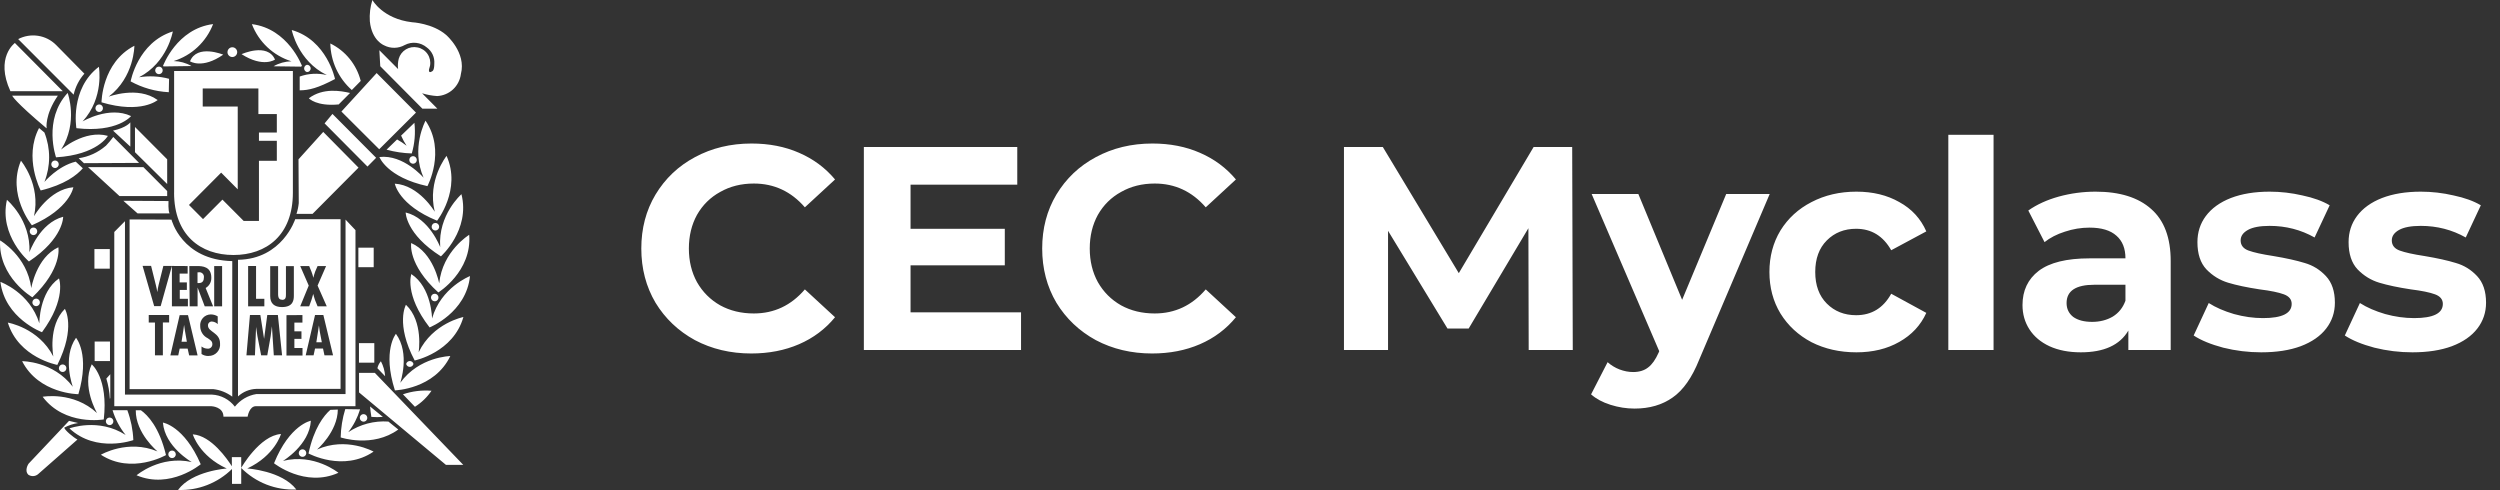 <svg width="250" height="49" viewBox="0 0 250 49" fill="none" xmlns="http://www.w3.org/2000/svg">
<rect x="0" y="0" width="250" height="49" fill="#333333" stroke="none"/>
<path d="M75.122 35.348C73.053 35.348 71.178 34.903 69.496 34.014C67.833 33.105 66.519 31.858 65.552 30.273C64.605 28.668 64.131 26.861 64.131 24.85C64.131 22.839 64.605 21.041 65.552 19.456C66.519 17.851 67.833 16.604 69.496 15.715C71.178 14.806 73.063 14.352 75.151 14.352C76.91 14.352 78.496 14.661 79.907 15.28C81.338 15.899 82.536 16.788 83.503 17.948L80.487 20.732C79.114 19.147 77.413 18.354 75.383 18.354C74.126 18.354 73.005 18.634 72.019 19.195C71.033 19.736 70.26 20.5 69.699 21.486C69.158 22.472 68.887 23.593 68.887 24.85C68.887 26.107 69.158 27.228 69.699 28.214C70.26 29.2 71.033 29.973 72.019 30.534C73.005 31.075 74.126 31.346 75.383 31.346C77.413 31.346 79.114 30.544 80.487 28.939L83.503 31.723C82.536 32.902 81.338 33.801 79.907 34.42C78.476 35.039 76.881 35.348 75.122 35.348ZM102.104 31.23V35H86.386V14.7H101.727V18.47H91.055V22.878H100.48V26.532H91.055V31.23H102.104ZM115.21 35.348C113.141 35.348 111.266 34.903 109.584 34.014C107.921 33.105 106.607 31.858 105.64 30.273C104.693 28.668 104.219 26.861 104.219 24.85C104.219 22.839 104.693 21.041 105.64 19.456C106.607 17.851 107.921 16.604 109.584 15.715C111.266 14.806 113.151 14.352 115.239 14.352C116.998 14.352 118.584 14.661 119.995 15.28C121.426 15.899 122.624 16.788 123.591 17.948L120.575 20.732C119.202 19.147 117.501 18.354 115.471 18.354C114.214 18.354 113.093 18.634 112.107 19.195C111.121 19.736 110.348 20.5 109.787 21.486C109.246 22.472 108.975 23.593 108.975 24.85C108.975 26.107 109.246 27.228 109.787 28.214C110.348 29.2 111.121 29.973 112.107 30.534C113.093 31.075 114.214 31.346 115.471 31.346C117.501 31.346 119.202 30.544 120.575 28.939L123.591 31.723C122.624 32.902 121.426 33.801 119.995 34.42C118.564 35.039 116.969 35.348 115.21 35.348ZM152.869 35L152.84 22.82L146.866 32.854H144.749L138.804 23.081V35H134.396V14.7H138.282L145.88 27.315L153.362 14.7H157.219L157.277 35H152.869ZM176.971 19.398L169.924 35.957C169.208 37.755 168.319 39.021 167.256 39.756C166.212 40.491 164.945 40.858 163.457 40.858C162.645 40.858 161.842 40.732 161.05 40.481C160.257 40.23 159.609 39.882 159.107 39.437L160.76 36.218C161.108 36.527 161.504 36.769 161.949 36.943C162.413 37.117 162.867 37.204 163.312 37.204C163.93 37.204 164.433 37.049 164.82 36.74C165.206 36.45 165.554 35.957 165.864 35.261L165.922 35.116L159.165 19.398H163.834L168.213 29.983L172.621 19.398H176.971ZM185.642 35.232C183.979 35.232 182.481 34.894 181.147 34.217C179.832 33.521 178.798 32.564 178.044 31.346C177.309 30.128 176.942 28.746 176.942 27.199C176.942 25.652 177.309 24.27 178.044 23.052C178.798 21.834 179.832 20.887 181.147 20.21C182.481 19.514 183.979 19.166 185.642 19.166C187.285 19.166 188.716 19.514 189.934 20.21C191.171 20.887 192.07 21.863 192.631 23.139L189.122 25.024C188.31 23.593 187.14 22.878 185.613 22.878C184.434 22.878 183.457 23.265 182.684 24.038C181.911 24.811 181.524 25.865 181.524 27.199C181.524 28.533 181.911 29.587 182.684 30.36C183.457 31.133 184.434 31.52 185.613 31.52C187.16 31.52 188.329 30.805 189.122 29.374L192.631 31.288C192.07 32.525 191.171 33.492 189.934 34.188C188.716 34.884 187.285 35.232 185.642 35.232ZM194.832 13.482H199.356V35H194.832V13.482ZM209.558 19.166C211.975 19.166 213.831 19.746 215.126 20.906C216.421 22.047 217.069 23.777 217.069 26.097V35H212.835V33.057C211.984 34.507 210.399 35.232 208.079 35.232C206.88 35.232 205.836 35.029 204.947 34.623C204.077 34.217 203.41 33.656 202.946 32.941C202.482 32.226 202.25 31.414 202.25 30.505C202.25 29.055 202.791 27.914 203.874 27.083C204.976 26.252 206.668 25.836 208.949 25.836H212.545C212.545 24.85 212.245 24.096 211.646 23.574C211.047 23.033 210.148 22.762 208.949 22.762C208.118 22.762 207.296 22.897 206.484 23.168C205.691 23.419 205.015 23.767 204.454 24.212L202.83 21.051C203.681 20.452 204.696 19.988 205.875 19.659C207.074 19.33 208.301 19.166 209.558 19.166ZM209.21 32.187C209.983 32.187 210.67 32.013 211.269 31.665C211.868 31.298 212.294 30.766 212.545 30.07V28.475H209.442C207.586 28.475 206.658 29.084 206.658 30.302C206.658 30.882 206.88 31.346 207.325 31.694C207.789 32.023 208.417 32.187 209.21 32.187ZM226.123 35.232C224.827 35.232 223.561 35.077 222.324 34.768C221.086 34.439 220.1 34.033 219.366 33.55L220.874 30.302C221.57 30.747 222.411 31.114 223.397 31.404C224.383 31.675 225.349 31.81 226.297 31.81C228.211 31.81 229.168 31.336 229.168 30.389C229.168 29.944 228.907 29.625 228.385 29.432C227.863 29.239 227.06 29.074 225.978 28.939C224.702 28.746 223.648 28.523 222.817 28.272C221.985 28.021 221.26 27.576 220.642 26.938C220.042 26.3 219.743 25.391 219.743 24.212C219.743 23.226 220.023 22.356 220.584 21.602C221.164 20.829 221.995 20.229 223.078 19.804C224.18 19.379 225.475 19.166 226.964 19.166C228.066 19.166 229.158 19.292 230.241 19.543C231.343 19.775 232.251 20.104 232.967 20.529L231.459 23.748C230.086 22.975 228.588 22.588 226.964 22.588C225.997 22.588 225.272 22.723 224.789 22.994C224.305 23.265 224.064 23.613 224.064 24.038C224.064 24.521 224.325 24.86 224.847 25.053C225.369 25.246 226.2 25.43 227.341 25.604C228.617 25.817 229.661 26.049 230.473 26.3C231.285 26.532 231.99 26.967 232.59 27.605C233.189 28.243 233.489 29.132 233.489 30.273C233.489 31.24 233.199 32.1 232.619 32.854C232.039 33.608 231.188 34.198 230.067 34.623C228.965 35.029 227.65 35.232 226.123 35.232ZM241.239 35.232C239.943 35.232 238.677 35.077 237.44 34.768C236.202 34.439 235.216 34.033 234.482 33.55L235.99 30.302C236.686 30.747 237.527 31.114 238.513 31.404C239.499 31.675 240.465 31.81 241.413 31.81C243.327 31.81 244.284 31.336 244.284 30.389C244.284 29.944 244.023 29.625 243.501 29.432C242.979 29.239 242.176 29.074 241.094 28.939C239.818 28.746 238.764 28.523 237.933 28.272C237.101 28.021 236.376 27.576 235.758 26.938C235.158 26.3 234.859 25.391 234.859 24.212C234.859 23.226 235.139 22.356 235.7 21.602C236.28 20.829 237.111 20.229 238.194 19.804C239.296 19.379 240.591 19.166 242.08 19.166C243.182 19.166 244.274 19.292 245.357 19.543C246.459 19.775 247.367 20.104 248.083 20.529L246.575 23.748C245.202 22.975 243.704 22.588 242.08 22.588C241.113 22.588 240.388 22.723 239.905 22.994C239.421 23.265 239.18 23.613 239.18 24.038C239.18 24.521 239.441 24.86 239.963 25.053C240.485 25.246 241.316 25.43 242.457 25.604C243.733 25.817 244.777 26.049 245.589 26.3C246.401 26.532 247.106 26.967 247.706 27.605C248.305 28.243 248.605 29.132 248.605 30.273C248.605 31.24 248.315 32.1 247.735 32.854C247.155 33.608 246.304 34.198 245.183 34.623C244.081 35.029 242.766 35.232 241.239 35.232Z" fill="white"/>
<path d="M27.5 5.957C26.75 4.234 24.156 5.417 24.156 5.417C26.326 6.805 27.5 5.957 27.5 5.957ZM23.233 5.704C23.33 5.704 23.424 5.675 23.504 5.621C23.584 5.568 23.647 5.491 23.684 5.401C23.721 5.312 23.73 5.213 23.712 5.118C23.693 5.023 23.646 4.936 23.578 4.867C23.51 4.799 23.423 4.752 23.329 4.733C23.234 4.714 23.136 4.724 23.047 4.761C22.958 4.798 22.882 4.861 22.828 4.942C22.775 5.022 22.746 5.117 22.746 5.214C22.747 5.344 22.799 5.468 22.89 5.559C22.981 5.651 23.105 5.703 23.233 5.704V5.704ZM29.145 6.13C28.516 6.141 27.899 6.312 27.353 6.628L30.101 6.665L30.198 6.594C30.198 6.594 28.826 2.869 25.187 2.413C25.524 3.293 26.056 4.085 26.741 4.728C27.427 5.372 28.249 5.851 29.145 6.13ZM31.072 6.854C31.072 6.754 31.032 6.658 30.962 6.587C30.892 6.517 30.797 6.477 30.697 6.477C30.616 6.497 30.544 6.544 30.493 6.611C30.441 6.677 30.413 6.758 30.413 6.843C30.413 6.927 30.441 7.008 30.493 7.074C30.544 7.141 30.616 7.188 30.697 7.208C30.797 7.208 30.892 7.169 30.962 7.098C31.032 7.027 31.072 6.931 31.072 6.831V6.854ZM16.404 6.643L19.148 6.605C18.605 6.289 17.99 6.118 17.363 6.107C18.256 5.83 19.075 5.353 19.758 4.713C20.442 4.072 20.972 3.285 21.311 2.409C17.671 2.865 16.302 6.59 16.302 6.59L16.4 6.662L16.404 6.643ZM15.519 7.039C15.519 7.113 15.541 7.186 15.582 7.248C15.623 7.31 15.682 7.358 15.75 7.387C15.819 7.415 15.894 7.423 15.967 7.408C16.04 7.394 16.106 7.358 16.159 7.305C16.211 7.252 16.247 7.185 16.261 7.112C16.276 7.039 16.268 6.963 16.24 6.894C16.212 6.825 16.164 6.767 16.102 6.725C16.04 6.684 15.968 6.662 15.894 6.662C15.794 6.662 15.699 6.701 15.629 6.772C15.558 6.843 15.519 6.939 15.519 7.039ZM15.74 9.987C13.764 8.569 10.867 9.666 10.867 9.666C13.438 7.713 13.438 4.577 13.438 4.577C10.173 6.262 10.151 10.232 10.151 10.232C14.147 11.423 15.774 9.998 15.774 9.998L15.74 9.987ZM16.88 9.218L16.906 7.879C15.928 7.617 14.906 7.565 13.907 7.725C16.767 6.239 17.281 3.144 17.281 3.144C13.768 4.245 13.063 8.139 13.063 8.139C14.229 8.778 15.521 9.146 16.846 9.218H16.88ZM32.661 7.502C31.768 7.292 30.834 7.344 29.97 7.653V9.033C30.888 9.033 31.818 8.795 33.501 7.902C33.501 7.902 32.706 4.008 29.175 3.001C29.175 3.001 29.771 6.085 32.669 7.499L32.661 7.502ZM19.001 6.13C19.001 6.13 20.205 6.937 22.323 5.466C22.323 5.466 19.699 4.381 19.001 6.13V6.13ZM37.37 24.769H35.837V26.722H37.37V24.769ZM33.246 11.393L32.459 12.339L36.747 16.656L37.613 15.781L33.246 11.393ZM41.598 11.261L37.666 7.306L34.142 11.155L37.921 14.925L41.598 11.261ZM9.543 10.82C9.543 10.895 9.565 10.967 9.607 11.029C9.648 11.091 9.706 11.14 9.775 11.168C9.843 11.197 9.919 11.204 9.991 11.19C10.064 11.175 10.131 11.139 10.183 11.086C10.236 11.034 10.271 10.967 10.286 10.893C10.3 10.82 10.293 10.745 10.265 10.676C10.236 10.607 10.188 10.548 10.127 10.506C10.065 10.465 9.992 10.443 9.918 10.443C9.819 10.443 9.724 10.483 9.653 10.553C9.583 10.624 9.543 10.72 9.543 10.82ZM38.656 14.967C39.479 15.192 40.326 15.318 41.178 15.344C41.47 14.35 41.559 13.308 41.441 12.279L40.11 13.561C40.263 13.915 40.447 14.254 40.661 14.575C40.361 14.34 40.042 14.129 39.709 13.945L38.656 14.967ZM37.43 34.315H35.897V36.267H37.43V34.315ZM35.181 9.003L36.073 8.094C35.868 7.285 35.489 6.53 34.964 5.883C34.439 5.235 33.78 4.711 33.032 4.347C33.05 5.23 33.251 6.1 33.62 6.902C33.99 7.703 34.521 8.419 35.181 9.003V9.003ZM43.165 22.673C43.165 22.747 43.187 22.82 43.228 22.882C43.27 22.944 43.328 22.992 43.397 23.021C43.465 23.05 43.54 23.057 43.613 23.043C43.686 23.028 43.753 22.992 43.805 22.939C43.858 22.887 43.893 22.819 43.908 22.746C43.922 22.673 43.915 22.597 43.886 22.529C43.858 22.46 43.81 22.401 43.748 22.359C43.687 22.318 43.614 22.296 43.54 22.296C43.441 22.296 43.345 22.335 43.275 22.406C43.205 22.477 43.165 22.573 43.165 22.673ZM38.408 4.532C38.728 4.7 39.085 4.786 39.447 4.78C39.808 4.775 40.162 4.679 40.477 4.501C40.828 4.318 41.224 4.243 41.617 4.287C42.009 4.33 42.38 4.49 42.681 4.746C42.934 4.929 43.136 5.174 43.267 5.458C43.399 5.742 43.455 6.055 43.431 6.368C43.431 7.076 43.225 7.122 43.225 7.122C42.801 7.412 42.907 6.918 42.907 6.918L43.004 6.571C43.077 6.161 42.986 5.739 42.751 5.396C42.516 5.054 42.155 4.819 41.748 4.743C41.351 4.658 40.938 4.728 40.59 4.938C40.242 5.147 39.986 5.482 39.874 5.874C39.788 6.211 39.766 6.561 39.81 6.907L37.936 5.022L38.026 6.624L42.236 10.865H43.735L42.209 9.327C42.697 9.479 43.2 9.572 43.709 9.606C44.3 9.58 44.863 9.345 45.299 8.943C45.734 8.54 46.014 7.995 46.089 7.404C46.655 5.244 44.616 3.495 44.616 3.495C43.255 2.319 41.201 2.224 41.201 2.224C38.277 1.885 37.239 0 37.239 0C37.022 0.687 36.936 1.408 36.984 2.126C37.178 4.075 38.412 4.532 38.412 4.532H38.408ZM43.709 22.07C43.709 22.07 46.16 18.959 44.657 15.589C44.657 15.589 42.697 18.032 43.476 21.176C43.476 21.176 41.906 18.507 39.48 18.367C39.48 18.367 39.855 20.494 43.709 22.07ZM41.22 16.362C41.275 16.374 41.331 16.374 41.386 16.362C41.441 16.349 41.493 16.324 41.537 16.289C41.581 16.254 41.616 16.209 41.641 16.158C41.665 16.107 41.678 16.051 41.678 15.994C41.678 15.938 41.665 15.882 41.641 15.831C41.616 15.78 41.581 15.735 41.537 15.7C41.493 15.664 41.441 15.639 41.386 15.627C41.331 15.614 41.275 15.614 41.22 15.627C41.137 15.646 41.063 15.692 41.01 15.759C40.957 15.826 40.928 15.909 40.928 15.994C40.928 16.08 40.957 16.163 41.01 16.229C41.063 16.296 41.137 16.343 41.22 16.362ZM33.883 10.428L35.008 9.297C34.071 9.078 32.305 8.761 30.884 9.828C30.884 9.828 31.634 10.665 33.906 10.439L33.883 10.428ZM42.742 18.613C42.742 18.613 44.616 15.118 42.554 12.068C42.554 12.068 41.055 14.812 42.359 17.772C42.359 17.772 40.35 15.419 37.94 15.702C37.94 15.702 38.689 17.73 42.742 18.613ZM29.876 45.308C29.876 45.382 29.898 45.455 29.939 45.517C29.98 45.579 30.039 45.628 30.108 45.656C30.176 45.685 30.251 45.692 30.324 45.678C30.397 45.663 30.464 45.627 30.516 45.574C30.569 45.522 30.604 45.455 30.619 45.381C30.633 45.308 30.626 45.232 30.597 45.163C30.569 45.095 30.521 45.036 30.459 44.994C30.398 44.953 30.325 44.931 30.251 44.931C30.152 44.931 30.056 44.971 29.986 45.041C29.916 45.112 29.876 45.208 29.876 45.308ZM31.698 44.961C31.698 44.961 33.764 43.178 33.782 40.957L33.032 40.987C32.369 41.572 31.394 42.82 30.851 45.346C30.851 45.346 34.33 47.23 37.358 45.161C37.358 45.161 34.633 43.634 31.687 44.961H31.698ZM28.294 46.092C28.294 46.092 30.948 44.509 31.087 42.073C31.087 42.073 28.973 42.45 27.402 46.326C27.402 46.326 30.498 48.791 33.842 47.279C33.842 47.279 31.417 45.304 28.294 46.092V46.092ZM24.726 46.846C27.485 45.56 28.099 43.4 28.099 43.4C25.955 43.555 24.118 46.793 24.118 46.793C24.838 47.518 25.7 48.085 26.649 48.456C27.599 48.827 28.615 48.995 29.633 48.95C28.201 47.065 24.726 46.846 24.726 46.846V46.846ZM23.185 45.715V46.627C22.765 45.96 21.131 43.555 19.279 43.434C19.279 43.434 19.909 45.587 22.675 46.85C22.675 46.85 19.204 47.084 17.802 48.995C18.796 49.032 19.787 48.866 20.715 48.505C21.643 48.145 22.489 47.598 23.2 46.899V48.384H24.122V45.715H23.185ZM35.904 37.289V39.242L44.59 46.484H46.325L37.486 37.289H35.904ZM34.824 43.219C35.356 42.538 35.756 41.763 36.005 40.935L34.525 40.912C34.243 41.83 34.089 42.783 34.067 43.743C34.067 43.743 37.265 44.818 39.829 42.952L38.839 42.156C37.421 42.058 36.01 42.431 34.824 43.219V43.219ZM17.581 45.432C17.581 45.332 17.541 45.236 17.471 45.166C17.401 45.095 17.305 45.055 17.206 45.055C17.106 45.055 17.011 45.095 16.941 45.166C16.87 45.236 16.831 45.332 16.831 45.432C16.831 45.532 16.87 45.628 16.941 45.699C17.011 45.77 17.106 45.809 17.206 45.809C17.305 45.809 17.401 45.77 17.471 45.699C17.541 45.628 17.581 45.532 17.581 45.432ZM41.864 35.215C41.864 35.215 42.363 32.151 40.594 30.477C40.594 30.477 39.521 32.362 41.467 36.049C41.467 36.049 45.336 35.249 46.34 31.702C46.34 31.702 43.281 32.301 41.872 35.215H41.864ZM38.288 41.692L37.006 40.644C37.036 40.972 37.077 41.319 37.137 41.689C37.52 41.723 37.905 41.723 38.288 41.689V41.692ZM36.354 42.167C36.428 42.167 36.5 42.145 36.562 42.104C36.624 42.062 36.672 42.004 36.7 41.935C36.728 41.866 36.736 41.79 36.721 41.717C36.707 41.644 36.671 41.577 36.619 41.524C36.566 41.471 36.5 41.435 36.427 41.421C36.354 41.406 36.279 41.414 36.21 41.442C36.142 41.471 36.083 41.519 36.042 41.581C36.001 41.643 35.979 41.716 35.979 41.79C35.979 41.89 36.019 41.986 36.089 42.057C36.159 42.128 36.254 42.167 36.354 42.167ZM5.889 36.822C5.889 36.896 5.91 36.969 5.952 37.031C5.993 37.093 6.051 37.141 6.12 37.17C6.188 37.198 6.264 37.206 6.337 37.191C6.409 37.177 6.476 37.141 6.528 37.088C6.581 37.035 6.617 36.968 6.631 36.895C6.646 36.822 6.638 36.746 6.61 36.677C6.581 36.608 6.533 36.55 6.472 36.508C6.41 36.467 6.338 36.444 6.263 36.444C6.164 36.444 6.069 36.484 5.998 36.555C5.928 36.626 5.889 36.722 5.889 36.822ZM3.238 29.73C6.26 26.846 5.836 24.727 5.836 24.727C3.628 25.745 3.126 28.81 3.126 28.81C2.721 25.598 0.007 24.041 0.007 24.041C-0.173 27.728 3.238 29.73 3.238 29.73V29.73ZM3.238 30.239C3.238 30.314 3.26 30.387 3.301 30.449C3.343 30.511 3.401 30.559 3.47 30.587C3.538 30.616 3.614 30.623 3.686 30.609C3.759 30.594 3.826 30.558 3.878 30.506C3.931 30.453 3.966 30.386 3.981 30.313C3.995 30.24 3.988 30.164 3.959 30.095C3.931 30.026 3.883 29.967 3.821 29.926C3.76 29.884 3.687 29.862 3.613 29.862C3.514 29.862 3.418 29.902 3.348 29.973C3.278 30.043 3.238 30.139 3.238 30.239ZM8.423 7.351L5.607 4.494C5.119 4.005 4.488 3.686 3.807 3.581C3.126 3.476 2.429 3.591 1.817 3.909L7.365 9.466C7.54 8.685 7.911 7.961 8.441 7.363L8.423 7.351ZM6.278 9.12L1.488 4.298C1.488 4.298 -0.514 5.745 1.042 9.12H6.278ZM4.202 33.217C6.679 29.851 5.9 27.841 5.9 27.841C3.902 29.233 3.935 32.335 3.935 32.335C2.98 29.24 0.041 28.188 0.041 28.188C0.498 31.845 4.202 33.221 4.202 33.221V33.217ZM6.425 42.767C6.857 42.531 7.328 42.374 7.815 42.303L6.904 42.084L6.814 42.201L6.904 42.084L2.86 46.367C2.86 46.367 2.399 47.031 2.833 47.472C2.978 47.569 3.151 47.617 3.325 47.609C3.499 47.6 3.666 47.535 3.801 47.423L7.744 43.954C7.343 43.747 6.473 43.019 6.425 42.767V42.767ZM14.094 41.025H13.577C13.551 43.329 15.751 45.142 15.751 45.142C12.778 43.894 10.087 45.474 10.087 45.474C13.168 47.479 16.598 45.508 16.598 45.508C15.931 42.706 14.762 41.508 14.094 41.029V41.025ZM5.739 36.478C7.613 32.731 6.488 30.888 6.488 30.888C4.76 32.599 5.334 35.653 5.334 35.653C3.857 32.773 0.783 32.26 0.783 32.26C1.859 35.781 5.746 36.493 5.746 36.493L5.739 36.478ZM16.291 42.258C16.49 44.693 19.177 46.209 19.177 46.209C16.036 45.496 13.656 47.528 13.656 47.528C17.029 48.961 20.073 46.424 20.073 46.424C18.413 42.582 16.291 42.258 16.291 42.258V42.258ZM7.632 12.818C11.755 13.293 13.108 11.608 13.108 11.608C10.915 10.56 8.258 12.143 8.258 12.143C10.447 9.764 9.888 6.677 9.888 6.677C6.964 8.901 7.639 12.818 7.639 12.818H7.632ZM7.834 39.434C9.019 35.419 7.602 33.779 7.602 33.779C6.196 35.77 7.283 38.68 7.283 38.68C5.33 36.098 2.211 36.117 2.211 36.117C3.887 39.4 7.834 39.419 7.834 39.419V39.434ZM38.086 36.132C37.914 36.328 37.796 36.566 37.741 36.822L38.513 37.624C38.478 37.097 38.333 36.583 38.086 36.117V36.132ZM12.336 20.079L13.753 21.338H16.954C16.801 21.078 16.85 20.105 16.85 20.105L12.336 20.079ZM20.272 10.654V8.844H25.839V11.408H27.683V13.255H25.895V14.077H27.683V16.083H25.895V22.092H24.366L22.244 19.962L20.302 21.911L18.896 20.497L22.116 17.263L23.773 18.933V10.654H20.272ZM17.408 19.268C17.408 23.532 20.066 25.5 23.346 25.5C26.626 25.5 29.288 23.54 29.288 19.268V7.099H17.412C17.412 7.099 17.412 14.989 17.412 19.253L17.408 19.268ZM13.033 12.237C13.033 12.237 12.659 12.761 11.305 13.063L13.033 14.662V12.237ZM28.219 29.986C28.594 29.986 28.594 29.692 28.594 29.391V26.612H29.385V29.553C29.385 29.979 29.336 30.707 28.197 30.707C27.447 30.707 27.02 30.36 27.02 29.61V26.612H27.811V29.221C27.811 29.527 27.773 29.975 28.204 29.975L28.219 29.986ZM30.244 31.506V32.26H29.438V33.135H30.146V33.889H29.438V34.797H30.251V35.551H28.647V31.517L30.244 31.506ZM30.022 26.605H30.918L31.147 27.167C31.224 27.367 31.287 27.572 31.334 27.781C31.382 27.573 31.442 27.368 31.514 27.167L31.758 26.605H32.609L31.758 28.558L32.676 30.635H31.758L31.499 29.994C31.428 29.791 31.379 29.595 31.323 29.391C31.263 29.595 31.214 29.791 31.147 29.994L30.915 30.635H30.019L30.873 28.558L30.022 26.605ZM32.448 35.536L32.301 34.854H31.503L31.357 35.536H30.57L31.503 31.502H32.335L33.306 35.536H32.448ZM27.38 35.536L27.192 32.629L27.065 33.628L26.727 35.536H26.116L25.741 33.606L25.61 32.709V32.629L25.494 35.536H24.643L24.995 31.502H26.034L26.409 33.885L26.727 31.502H27.788L28.208 35.536H27.38ZM24.812 26.597H25.606V29.881H26.435V30.635H24.812V26.597ZM23.8 25.979V39.642C24.303 39.178 24.954 38.91 25.636 38.888H34.056V21.922H29.52C29.52 21.922 28.23 25.919 23.8 25.979ZM20.392 27.732C20.4 27.661 20.392 27.589 20.367 27.521C20.343 27.454 20.303 27.393 20.25 27.345C20.198 27.296 20.135 27.26 20.067 27.24C19.998 27.22 19.926 27.217 19.856 27.231H19.751V28.305H19.89C20.265 28.305 20.392 28.06 20.392 27.728V27.732ZM31.893 32.539L31.803 33.146L31.634 34.224H32.182L31.975 33.146L31.893 32.539ZM10.567 14.59C9.802 15.251 8.866 15.679 7.868 15.823L8.393 16.317L13.907 16.29L12.197 14.567L11.328 13.696C11.095 14.009 10.845 14.307 10.578 14.59H10.567ZM41.347 36.395C41.328 36.312 41.282 36.238 41.215 36.185C41.149 36.131 41.066 36.102 40.981 36.102C40.897 36.102 40.814 36.131 40.748 36.185C40.681 36.238 40.635 36.312 40.616 36.395C40.635 36.479 40.681 36.553 40.748 36.606C40.814 36.66 40.897 36.689 40.981 36.689C41.066 36.689 41.149 36.66 41.215 36.606C41.282 36.553 41.328 36.479 41.347 36.395ZM43.472 30.13C43.547 30.13 43.619 30.108 43.681 30.066C43.742 30.025 43.791 29.966 43.819 29.897C43.847 29.828 43.855 29.752 43.84 29.679C43.826 29.606 43.79 29.539 43.738 29.486C43.685 29.433 43.618 29.398 43.546 29.383C43.473 29.369 43.398 29.376 43.329 29.404C43.261 29.433 43.202 29.481 43.161 29.543C43.12 29.605 43.098 29.678 43.098 29.753C43.098 29.853 43.137 29.949 43.207 30.019C43.278 30.09 43.373 30.13 43.472 30.13ZM41.133 27.408C41.133 27.408 40.402 29.436 42.959 32.742C42.959 32.742 46.629 31.28 47 27.608C47 27.608 44.087 28.739 43.206 31.849C43.206 31.849 43.169 28.746 41.133 27.408ZM43.915 28.32C43.915 28.32 43.349 25.27 41.118 24.305C41.118 24.305 40.743 26.435 43.832 29.244C43.832 29.244 47.206 27.159 46.921 23.48C46.921 23.48 44.252 25.101 43.922 28.32H43.915ZM39.593 33.383C39.593 33.383 38.213 35.038 39.491 39.038C39.491 39.038 43.439 38.925 45.032 35.604C45.032 35.604 41.913 35.664 40.024 38.284C40.024 38.284 41.043 35.355 39.593 33.383V33.383ZM44.02 24.712C44.02 24.712 42.933 21.809 40.567 21.248C40.567 21.248 40.567 23.404 44.091 25.636C44.091 25.636 47.049 22.997 46.145 19.419C46.145 19.419 43.791 21.481 44.02 24.697V24.712ZM41.493 40.678C42.15 40.266 42.714 39.72 43.15 39.076C42.184 38.997 41.212 39.118 40.294 39.43L41.493 40.678ZM18.499 33.101L18.409 32.49L18.323 33.101L18.154 34.171H18.686L18.499 33.101ZM6.769 9.289C4.273 11.992 5.604 15.732 5.604 15.732C9.761 15.476 10.788 13.587 10.788 13.587C8.449 12.935 6.11 14.959 6.11 14.959C7.853 12.234 6.769 9.304 6.769 9.304V9.289ZM22.364 41.666H24.763C24.763 41.666 24.917 40.618 25.595 40.618H35.548V23.012L34.554 21.96V39.408H25.629C24.784 39.545 24.021 39.994 23.488 40.667C23.216 40.311 22.871 40.019 22.475 39.81C22.08 39.602 21.644 39.483 21.198 39.461H12.497V22.119L11.429 23.197V40.622H21.145C21.145 40.622 22.345 40.671 22.345 41.67L22.364 41.666ZM3.722 23.133C3.722 23.058 3.7 22.985 3.659 22.923C3.617 22.861 3.559 22.813 3.49 22.784C3.422 22.756 3.347 22.748 3.274 22.763C3.201 22.777 3.134 22.813 3.082 22.866C3.029 22.919 2.994 22.986 2.979 23.059C2.965 23.132 2.972 23.208 3.001 23.277C3.029 23.346 3.077 23.405 3.139 23.446C3.2 23.488 3.273 23.51 3.347 23.51C3.446 23.51 3.542 23.47 3.612 23.399C3.682 23.329 3.722 23.233 3.722 23.133ZM3.399 21.625C4.108 18.465 2.095 16.072 2.095 16.072C0.667 19.465 3.189 22.529 3.189 22.529C7.009 20.859 7.335 18.726 7.335 18.726C4.91 18.922 3.399 21.625 3.399 21.625ZM0.693 19.985C-0.121 23.581 2.893 26.149 2.893 26.149C6.365 23.838 6.316 21.677 6.316 21.677C3.965 22.296 2.942 25.225 2.942 25.225C3.096 21.987 0.693 19.985 0.693 19.985ZM4.663 12.822C4.663 12.822 4.453 11.517 5.787 9.564H1.214C1.214 9.564 1.409 10.1 4.644 12.822H4.663ZM16.718 19.608V19.103L14.342 16.716H8.805L11.95 19.608H16.718ZM10.983 39.819C10.983 39.988 11.028 39.781 11.028 39.781V37.421L10.634 37.858C10.829 38.502 10.946 39.166 10.983 39.837V39.819ZM5.128 16.426C5.128 16.526 5.167 16.622 5.237 16.692C5.308 16.763 5.403 16.803 5.502 16.803C5.602 16.803 5.697 16.763 5.767 16.692C5.838 16.622 5.877 16.526 5.877 16.426C5.877 16.326 5.838 16.23 5.767 16.159C5.697 16.089 5.602 16.049 5.502 16.049C5.403 16.049 5.308 16.089 5.237 16.159C5.167 16.23 5.128 16.326 5.128 16.426ZM10.96 42.511C11.035 42.511 11.107 42.488 11.169 42.447C11.23 42.406 11.278 42.347 11.307 42.278C11.335 42.209 11.343 42.133 11.328 42.06C11.314 41.987 11.278 41.92 11.226 41.867C11.173 41.814 11.106 41.778 11.034 41.764C10.961 41.749 10.886 41.757 10.817 41.785C10.748 41.814 10.69 41.862 10.649 41.924C10.608 41.986 10.586 42.059 10.586 42.133C10.586 42.233 10.625 42.329 10.695 42.4C10.766 42.471 10.861 42.511 10.96 42.511ZM13.498 15.22L16.718 18.401V15.932L13.498 12.697V15.22ZM10.998 34.152H9.465V36.105H10.998V34.152ZM32.324 13.191L29.85 15.932L29.876 20.309C29.84 20.676 29.763 21.037 29.648 21.387H31.256L35.852 16.765L32.324 13.191ZM18.765 26.605V27.359H17.963V28.237H18.686V28.991H17.978V29.881H18.791V30.635H17.191V26.593L16.066 30.616H15.418L14.259 26.59H15.11L15.59 28.524C15.658 28.754 15.684 28.984 15.732 29.21C15.761 28.975 15.802 28.742 15.856 28.512L16.336 26.59L18.765 26.605ZM19.759 35.54H18.915L18.765 34.861H17.967L17.824 35.54H17.037L17.967 31.51H18.799L19.759 35.54ZM18.93 26.605H19.725C20.231 26.605 21.131 26.658 21.131 27.759C21.141 27.968 21.094 28.176 20.994 28.359C20.894 28.543 20.745 28.695 20.564 28.799L21.311 30.635H20.474L19.759 28.75V30.635H18.968L18.93 26.605ZM21.419 26.605H22.21V30.635H21.419V26.605ZM20.831 35.6C20.59 35.602 20.354 35.533 20.152 35.4V34.646C20.321 34.784 20.531 34.861 20.748 34.865C20.811 34.873 20.876 34.867 20.936 34.847C20.997 34.827 21.052 34.794 21.099 34.75C21.145 34.706 21.182 34.652 21.205 34.593C21.229 34.533 21.239 34.469 21.235 34.405C21.235 34.1 20.992 33.979 20.771 33.821C20.547 33.712 20.358 33.542 20.226 33.331C20.093 33.12 20.022 32.875 20.021 32.626C20.006 32.477 20.022 32.327 20.067 32.185C20.113 32.043 20.188 31.912 20.286 31.801C20.385 31.69 20.506 31.6 20.641 31.538C20.776 31.477 20.922 31.444 21.071 31.442C21.318 31.44 21.561 31.508 21.772 31.638V32.411C21.617 32.259 21.413 32.168 21.198 32.154C21.145 32.151 21.092 32.158 21.042 32.176C20.992 32.195 20.947 32.224 20.909 32.261C20.871 32.299 20.841 32.344 20.822 32.394C20.803 32.443 20.794 32.497 20.797 32.55C20.797 33.21 22.004 33.251 22.004 34.337C22.022 34.498 22.005 34.661 21.955 34.815C21.905 34.968 21.822 35.11 21.713 35.229C21.604 35.348 21.471 35.442 21.322 35.505C21.174 35.567 21.014 35.597 20.853 35.593L20.831 35.6ZM16.913 32.248H16.287V35.536H15.496V32.252H14.874V31.498H16.913V32.248ZM12.959 21.945V38.91H21.311C22.004 38.987 22.665 39.247 23.226 39.664V26.111C18.169 26.002 17.149 21.964 17.149 21.964L12.959 21.945ZM13.333 44.007C13.292 42.986 13.089 41.978 12.734 41.021H11.257C11.529 41.924 11.973 42.766 12.565 43.498C9.855 41.749 6.942 42.839 6.942 42.839C9.63 45.349 13.345 44.007 13.345 44.007H13.333ZM8.321 16.863L7.572 16.166C5.765 16.603 4.442 18.194 4.442 18.194C5.07 16.607 5.07 14.838 4.442 13.252L3.905 12.803C2.342 15.781 4.07 19.046 4.07 19.046C6.473 18.465 7.688 17.512 8.284 16.829L8.321 16.863ZM4.269 39.683C6.481 42.624 10.376 41.945 10.376 41.945C10.848 37.798 9.172 36.433 9.172 36.433C8.134 38.642 9.705 41.308 9.705 41.308C7.339 39.11 4.269 39.675 4.269 39.675V39.683ZM10.979 24.908H9.442V26.865H10.979V24.908Z" fill="white"/>
</svg>
